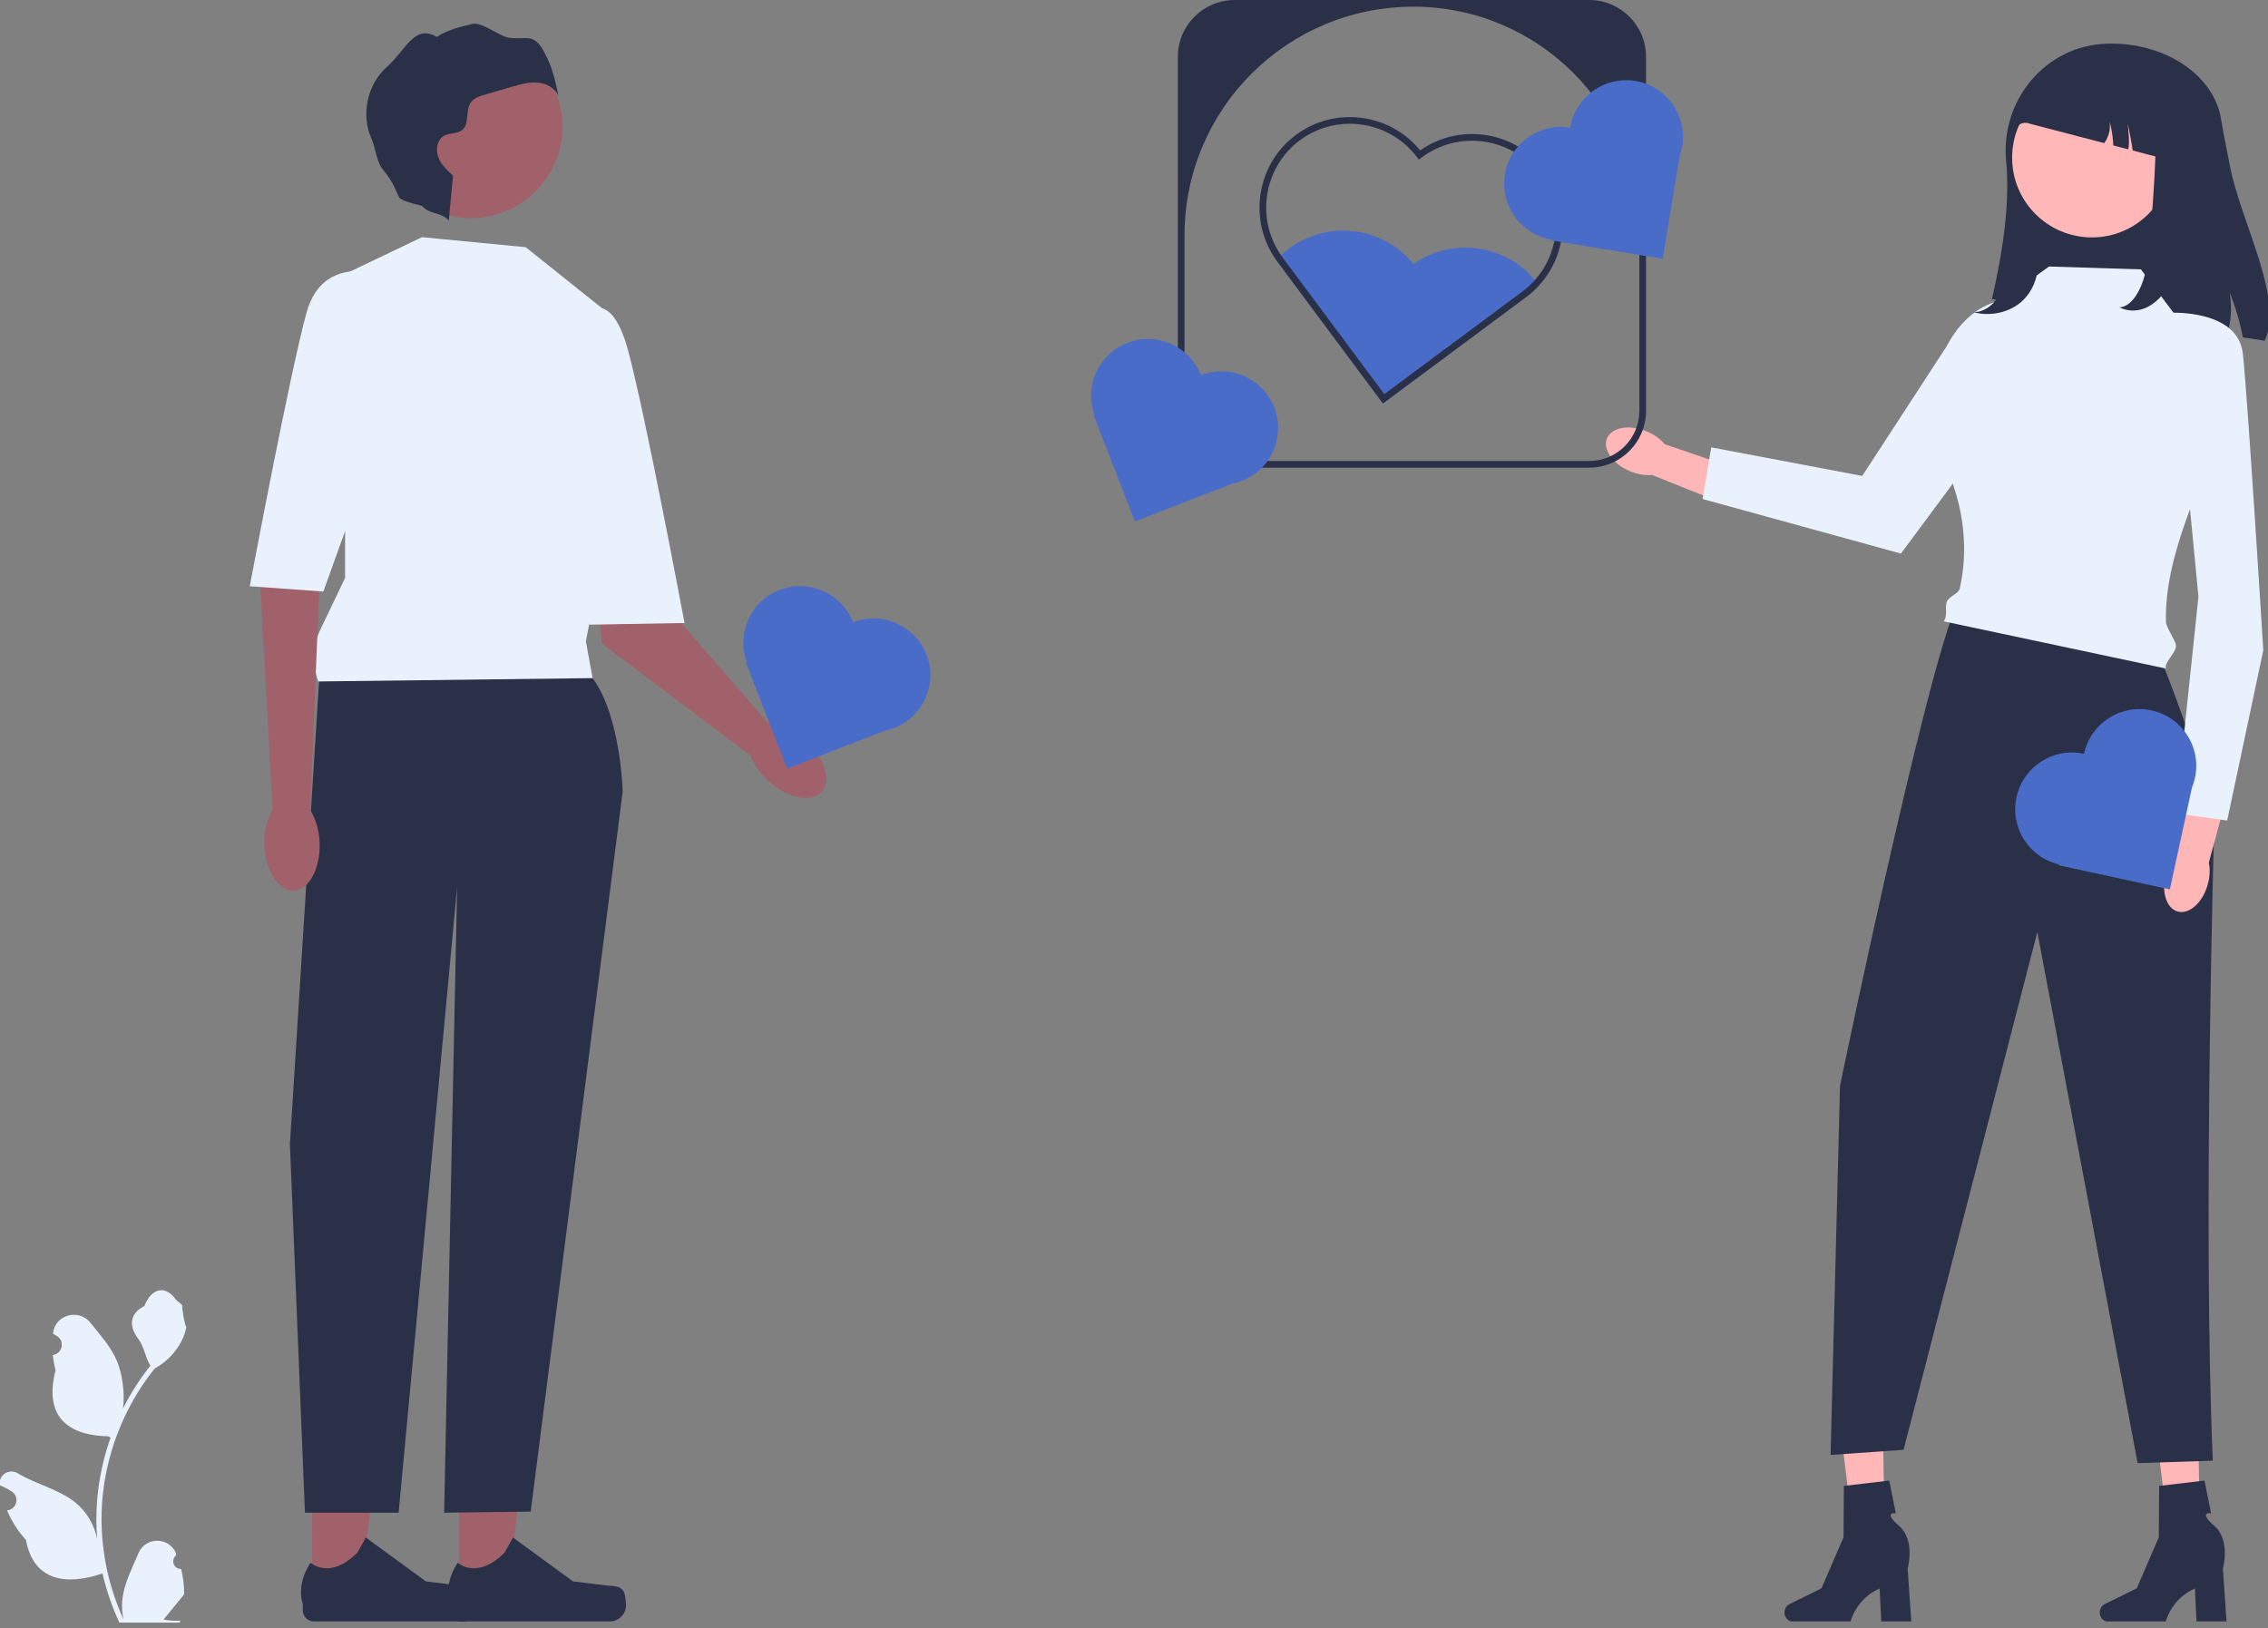 <svg width="557" height="400" viewBox="0 0 557 400" fill="none" xmlns="http://www.w3.org/2000/svg">
<rect x="0" y="0" width="557" height="400" fill="#808080" stroke="none"/>
<g clip-path="url(#clip0_148_3811)">
<path d="M377.639 69.652C377.417 69.365 377.195 69.078 376.957 68.799C373.417 64.54 368.481 61.807 362.961 61.036C357.343 60.256 351.75 61.61 347.134 64.844C339.627 55.62 326.042 53.921 316.473 61.151C315.816 61.643 315.2 62.168 314.617 62.718C314.206 63.104 313.82 63.506 313.451 63.916C313.492 63.982 313.533 64.039 313.582 64.105L339.635 99.121L340.292 98.628C341.672 97.611 373.934 73.641 374.953 72.877C376.062 72.04 377.072 71.113 377.975 70.12C377.869 69.964 377.754 69.808 377.639 69.652Z" fill="#4A6CC9"/>
<path d="M379.281 41.752C375.7 37.008 370.485 33.956 364.604 33.135C358.986 32.355 353.393 33.709 348.777 36.943C341.27 27.719 327.685 26.02 318.116 33.25C308.539 40.471 306.478 54.192 313.451 63.916C313.492 63.982 313.533 64.039 313.582 64.105L339.635 99.121L340.292 98.628C341.672 97.611 373.934 73.641 374.953 72.877C376.062 72.04 377.072 71.113 377.975 70.12C385.055 62.374 385.844 50.417 379.281 41.752ZM376.957 68.799C376.062 69.808 375.06 70.736 373.959 71.564C373.031 72.27 344.686 93.319 339.972 96.823L314.905 63.129C314.806 62.997 314.707 62.858 314.617 62.718C308.358 53.724 310.321 41.194 319.11 34.555C322.822 31.756 327.175 30.402 331.504 30.402C337.746 30.402 343.923 33.217 347.964 38.568L348.456 39.224L349.113 38.724C358.173 31.888 371.125 33.685 377.975 42.736C381.294 47.127 382.698 52.534 381.942 57.983C381.376 62.07 379.643 65.796 376.957 68.799Z" fill="#2B3049"/>
<path d="M556.201 83.703L550.838 82.882C550.099 79.124 549.007 75.423 547.586 71.861C548.193 75.324 547.963 78.927 546.961 82.291L489.213 73.469C492.038 61.062 493.64 49.467 492.687 39.545C491.266 24.659 502.305 11.259 517.262 10.734C517.672 10.717 518.091 10.709 518.51 10.709C532.366 10.709 543.807 18.8 545.475 29.255C546.066 32.997 546.896 36.706 547.586 40.44C550.173 54.423 560.998 73.059 556.201 83.703Z" fill="#2B3049"/>
<path d="M404.404 105.968C406.267 106.74 407.8 107.869 408.842 109.121L427.054 115.358L423.829 123.929L405.703 116.679C404.08 116.826 402.197 116.538 400.334 115.766C396.078 114.002 393.54 110.378 394.663 107.672C395.787 104.967 400.148 104.203 404.404 105.968Z" fill="#FFB6B6"/>
<path d="M462.962 381.1L455.76 381.27L451.745 348.94L462.374 348.689L462.962 381.1Z" fill="#FFB7B7"/>
<path d="M438.252 396.113C438.252 397.329 439.115 398.314 440.18 398.314H454.477C454.477 398.314 455.884 392.664 461.62 390.232L462.016 398.314H469.39L468.497 385.319C468.497 385.319 470.47 378.366 466.373 374.812C462.275 371.258 465.594 371.753 465.594 371.753L463.982 363.71L452.838 365.019L452.756 377.645L447.348 390.178L439.415 394.093C438.709 394.441 438.252 395.235 438.252 396.113Z" fill="#2B3049"/>
<path d="M540.388 381.1L533.186 381.27L529.171 348.94L539.8 348.689L540.388 381.1Z" fill="#FFB7B7"/>
<path d="M515.677 396.113C515.677 397.329 516.541 398.314 517.606 398.314H531.902C531.902 398.314 533.309 392.664 539.045 390.232L539.441 398.314H546.816L545.923 385.319C545.923 385.319 547.896 378.366 543.798 374.812C539.701 371.258 543.02 371.753 543.02 371.753L541.408 363.71L530.264 365.019L530.182 377.645L524.773 390.178L516.841 394.093C516.135 394.441 515.677 395.235 515.677 396.113Z" fill="#2B3049"/>
<path d="M482.281 146.069L526.633 153.455C532.448 163.058 543.881 199.409 543.881 199.409C543.881 199.409 540.886 300.396 543.447 358.824L524.991 359.429L500.35 228.951L467.497 356.146L449.575 357.414L451.891 266.7C451.891 266.7 476.656 147.193 482.281 146.069Z" fill="#2B3049"/>
<path d="M503.216 65.47L525.802 66.175L549.093 97.203C540.06 120.01 531.565 136.478 531.936 152.74C531.967 154.117 534.216 157.212 534.4 158.484C534.649 160.202 531.38 162.723 531.936 164.228L477.353 152.634C478.457 151.078 477.506 149.111 478.174 147.71C478.761 146.479 481.015 145.804 481.288 144.61C482.767 138.164 483.555 127.409 477.993 114.779C474.038 105.798 491.447 84.848 490.512 74.637L503.216 65.47Z" fill="#E9F2FC"/>
<path d="M508.394 79.957L466.848 135.988L418.148 122.589L420.265 109.896L457.349 116.913L478.037 85.136C484.793 72.089 498.108 69.462 508.394 79.957Z" fill="#E9F2FC"/>
<path d="M513.75 58.321C524.572 58.321 533.344 49.556 533.344 38.744C533.344 27.932 524.572 19.167 513.75 19.167C502.928 19.167 494.156 27.932 494.156 38.744C494.156 49.556 502.928 58.321 513.75 58.321Z" fill="#FFB7B7"/>
<path d="M531.971 214.446C532.522 212.508 533.466 210.854 534.589 209.675L538.67 190.877L547.566 193.079L542.468 211.91C542.804 213.504 542.737 215.406 542.186 217.344C540.927 221.773 537.62 224.714 534.8 223.913C531.979 223.113 530.713 218.875 531.971 214.446Z" fill="#FFB6B6"/>
<path d="M533.202 76.833C533.202 76.833 549.627 75.997 550.823 86.879C552.019 97.761 555.845 159.737 555.845 159.737L546.976 201.569L534.329 199.813L539.918 146.565L533.202 76.833Z" fill="#E9F2FC"/>
<path d="M533.672 22.107C533.672 26.53 531.216 32.225 531.216 38.913L523.767 36.977C523.619 35.68 522.863 31.626 522.527 30.363C522.699 31.553 523.069 35.549 522.658 36.681L519.003 35.73C518.978 35.048 518.921 34.367 518.839 33.694C518.691 32.398 518.444 31.118 518.108 29.854C518.28 31.044 518.141 32.267 517.73 33.399C517.492 34.023 517.18 34.614 516.785 35.155L498.749 30.453C494.379 28.81 493.71 34.591 493.78 41.851C493.78 41.851 491.316 16.412 510.042 14.943L512.868 12.12C529.878 13.097 533.672 16.617 533.672 22.107Z" fill="#2B3049"/>
<path d="M493.522 46.19C494.193 53.022 493.375 59.896 492.402 66.7C492.089 68.889 491.74 71.13 490.573 73.08C489.405 75.029 487.233 76.657 484.744 76.707C488.657 77.763 493.169 76.838 496.161 74.365C499.199 71.856 500.535 68.051 500.637 64.371C500.739 60.69 499.743 57.064 498.753 53.488L493.522 46.19Z" fill="#2B3049"/>
<path d="M529.287 19.867C529.958 32.324 529.14 44.856 528.167 57.26C527.853 61.252 527.505 65.338 526.338 68.892C525.17 72.446 522.998 75.414 520.509 75.506C524.422 77.431 528.934 75.743 531.926 71.236C534.964 66.661 536.3 59.725 536.402 53.015C536.504 46.304 535.507 39.692 534.517 33.173L529.287 19.867Z" fill="#2B3049"/>
<path d="M112.791 391.254L124.58 391.253L130.189 345.818L112.788 345.819L112.791 391.254Z" fill="#A0616A"/>
<path d="M153.183 390.987C153.551 391.604 153.744 393.598 153.744 394.316C153.744 396.524 151.953 398.314 149.743 398.314H113.232C111.724 398.314 110.502 397.093 110.502 395.587V394.068C110.502 394.068 108.696 389.503 112.414 383.877C112.414 383.877 117.036 388.283 123.942 381.383L125.979 377.697L140.72 388.468L148.891 389.473C150.679 389.693 152.264 389.439 153.183 390.987Z" fill="#2B3049"/>
<path d="M76.652 391.254L88.441 391.253L94.05 345.818L76.649 345.819L76.652 391.254Z" fill="#A0616A"/>
<path d="M117.044 390.987C117.412 391.604 117.605 393.598 117.605 394.316C117.605 396.524 115.814 398.314 113.604 398.314H77.093C75.585 398.314 74.363 397.093 74.363 395.587V394.068C74.363 394.068 72.557 389.503 76.275 383.877C76.275 383.877 80.897 388.283 87.803 381.383L89.84 377.697L104.581 388.468L112.752 389.473C114.54 389.693 116.125 389.439 117.044 390.987Z" fill="#2B3049"/>
<path d="M78.591 163.712L71.199 281.06L74.895 371.602H97.899L112.266 217.873L109.075 371.602L130.336 371.328L152.923 194.486C152.923 194.486 152.512 176.022 145.531 166.585C138.549 157.148 78.591 163.712 78.591 163.712Z" fill="#2B3049"/>
<path d="M164.187 136.717L145.671 137.446L147.834 158.11L184.134 185.459L189.062 178.073L162.996 148.085L164.187 136.717Z" fill="#A0616A"/>
<path d="M129.104 60.725L103.642 58.264L84.751 67.29V141.966L78.745 154.515C76.81 158.556 76.606 163.211 78.181 167.405L145.531 166.585L143.888 157.558L147.173 140.325L149.637 77.138L129.104 60.725Z" fill="#E9F2FC"/>
<path d="M144.299 76.727C144.299 76.727 150.048 70.983 154.155 85.754C158.262 100.525 168.118 153.044 168.118 153.044L144.709 153.455L138.549 97.243L144.299 76.727Z" fill="#E9F2FC"/>
<path d="M78.591 139.915L76.127 200.521L67.093 201.461L63.807 141.556L78.591 139.915Z" fill="#A0616A"/>
<path d="M94.197 67.701C94.197 67.701 79.413 61.956 75.306 76.727C71.199 91.498 61.343 144.018 61.343 144.018L79.413 145.313L99.946 88.216L94.197 67.701Z" fill="#E9F2FC"/>
<path d="M115.669 53.577C128.075 53.577 138.133 43.529 138.133 31.133C138.133 18.738 128.075 8.689 115.669 8.689C103.262 8.689 93.205 18.738 93.205 31.133C93.205 43.529 103.262 53.577 115.669 53.577Z" fill="#A0616A"/>
<path d="M72.109 218.764C75.856 218.636 78.721 213.42 78.506 207.113C78.292 200.807 75.079 195.797 71.332 195.924C67.583 196.052 64.719 201.268 64.934 207.574C65.148 213.881 68.36 218.891 72.109 218.764Z" fill="#A0616A"/>
<path d="M201.744 194.511C204.266 191.737 202.519 186.049 197.844 181.806C193.168 177.564 187.334 176.373 184.813 179.146C182.291 181.92 184.038 187.608 188.713 191.851C193.389 196.093 199.223 197.284 201.744 194.511Z" fill="#A0616A"/>
<path d="M133.075 11.818C130.847 8.317 129.315 9.733 125.185 9.301C122.817 9.054 118.389 5.336 116.07 5.874C113.014 6.584 109.882 7.325 107.28 9.076C101.762 5.833 99.8 12.181 95.016 16.43C90.231 20.679 88.609 28.109 91.186 33.963C92.414 36.751 92.32 39.709 94.317 42.011C96.615 44.661 97.881 48.349 98.058 48.553C99.014 49.656 103.52 50.43 103.704 50.642C105.508 52.722 108.414 52.081 110.218 54.16L111.258 43.157C109.798 41.817 108.286 40.404 107.605 38.543C106.924 36.683 107.375 34.246 109.125 33.314C110.501 32.581 112.342 32.91 113.541 31.914C115.371 30.393 114.242 27.211 115.575 25.24C116.362 24.075 117.824 23.606 119.176 23.214C121.367 22.578 123.558 21.943 125.748 21.308C127.787 20.717 129.88 20.12 131.995 20.288C134.111 20.457 136.287 21.56 137.122 23.509C136.351 19.432 135.303 15.32 133.075 11.818Z" fill="#2B3049"/>
<path d="M209.493 152.88C206.707 145.706 198.628 142.148 191.448 144.932C184.337 147.689 180.779 155.634 183.42 162.756L183.211 162.837L193.301 188.813L217.226 179.537C218.017 179.381 218.805 179.158 219.583 178.856C226.763 176.073 230.324 168.001 227.538 160.828C224.752 153.654 216.673 150.096 209.493 152.88Z" fill="#4A6CC9"/>
<path d="M404.253 13.95V100.936C404.253 108.628 397.99 114.886 390.291 114.886H303.228C295.529 114.886 289.266 108.628 289.266 100.936V13.95C289.266 6.258 295.529 0 303.228 0H390.291C397.99 0 404.253 6.258 404.253 13.95ZM390.291 113.245C397.095 113.245 402.611 107.734 402.611 100.936V57.081C402.611 26.462 377.767 1.641 347.122 1.641C316.076 1.641 290.908 26.787 290.908 57.805V100.936C290.908 107.734 296.424 113.245 303.228 113.245H390.291Z" fill="#2B3049"/>
<path d="M385.622 31.367C378.023 30.113 370.846 35.252 369.592 42.843C368.349 50.363 373.384 57.466 380.864 58.818L380.828 59.038L408.344 63.578L412.525 38.28C412.793 37.52 413.002 36.729 413.138 35.907C414.393 28.315 409.25 21.144 401.652 19.891C394.053 18.637 386.876 23.775 385.622 31.367Z" fill="#4A6CC9"/>
<path d="M294.913 92.154C292.126 84.981 284.047 81.423 276.868 84.207C269.756 86.964 266.198 94.909 268.839 102.03L268.631 102.111L278.721 128.088L302.645 118.812C303.436 118.655 304.225 118.433 305.003 118.131C312.182 115.347 315.744 107.275 312.957 100.102C310.171 92.929 302.092 89.371 294.913 92.154Z" fill="#4A6CC9"/>
<path d="M511.812 185.176C504.286 183.546 496.862 188.321 495.23 195.84C493.614 203.289 498.289 210.633 505.692 212.356L505.645 212.575L532.901 218.478L538.337 193.42C538.643 192.674 538.891 191.894 539.068 191.08C540.7 183.56 535.921 176.142 528.394 174.512C520.868 172.882 513.444 177.656 511.812 185.176Z" fill="#4A6CC9"/>
<path d="M44.488 385.404C42.791 385.51 41.854 383.404 43.137 382.176L43.265 381.669C43.248 381.628 43.231 381.588 43.214 381.547C41.498 377.459 35.683 377.487 33.981 381.582C32.471 385.215 30.549 388.855 30.075 392.698C29.863 394.394 29.959 396.122 30.335 397.786C26.797 390.063 24.935 381.631 24.935 373.15C24.935 371.02 25.052 368.889 25.29 366.764C25.486 365.025 25.757 363.297 26.107 361.585C28.001 352.331 32.102 343.517 38.017 336.155C40.86 334.602 43.231 332.174 44.664 329.264C45.178 328.215 45.582 327.086 45.773 325.936C45.449 325.978 44.552 321.054 44.797 320.752C44.346 320.068 43.538 319.729 43.046 319.061C40.596 315.743 37.221 316.323 35.46 320.832C31.696 322.73 31.66 325.877 33.969 328.904C35.438 330.83 35.64 333.436 36.929 335.497C36.797 335.667 36.659 335.831 36.526 336.001C34.094 339.118 31.991 342.467 30.217 345.987C30.718 342.075 29.979 337.363 28.717 334.326C27.281 330.865 24.59 327.951 22.22 324.959C19.373 321.365 13.536 322.933 13.034 327.489C13.029 327.533 13.024 327.577 13.02 327.621C13.372 327.82 13.717 328.03 14.054 328.253C15.975 329.523 15.311 332.499 13.034 332.85L12.983 332.858C13.11 334.125 13.328 335.381 13.646 336.616C10.605 348.364 17.169 352.642 26.542 352.834C26.749 352.94 26.951 353.046 27.158 353.147C26.208 355.819 25.449 358.559 24.887 361.336C24.383 363.79 24.033 366.271 23.837 368.762C23.593 371.905 23.614 375.064 23.879 378.201L23.863 378.09C23.189 374.634 21.311 371.407 18.585 369.17C14.523 365.836 8.784 364.608 4.402 361.929C2.292 360.639 -0.411 362.306 -0.043 364.749L-0.025 364.866C0.628 365.131 1.264 365.438 1.88 365.783C2.232 365.981 2.576 366.192 2.913 366.415C4.835 367.685 4.171 370.661 1.894 371.012L1.842 371.02C1.805 371.025 1.773 371.03 1.736 371.036C2.856 373.691 4.415 376.156 6.367 378.281C8.269 388.536 16.434 389.509 25.168 386.523H25.174C26.128 390.678 27.524 394.738 29.317 398.607H44.117C44.17 398.443 44.218 398.273 44.266 398.109C42.897 398.194 41.518 398.114 40.17 397.865C41.269 396.519 42.367 395.162 43.465 393.816C43.491 393.789 43.513 393.763 43.534 393.736C44.091 393.047 44.653 392.364 45.21 391.675L45.211 391.674C45.245 389.559 44.991 387.45 44.488 385.404Z" fill="#E9F2FC"/>
</g>
<defs>
<clipPath id="clip0_148_3811">
<rect width="557" height="400" fill="white"/>
</clipPath>
</defs>
</svg>
